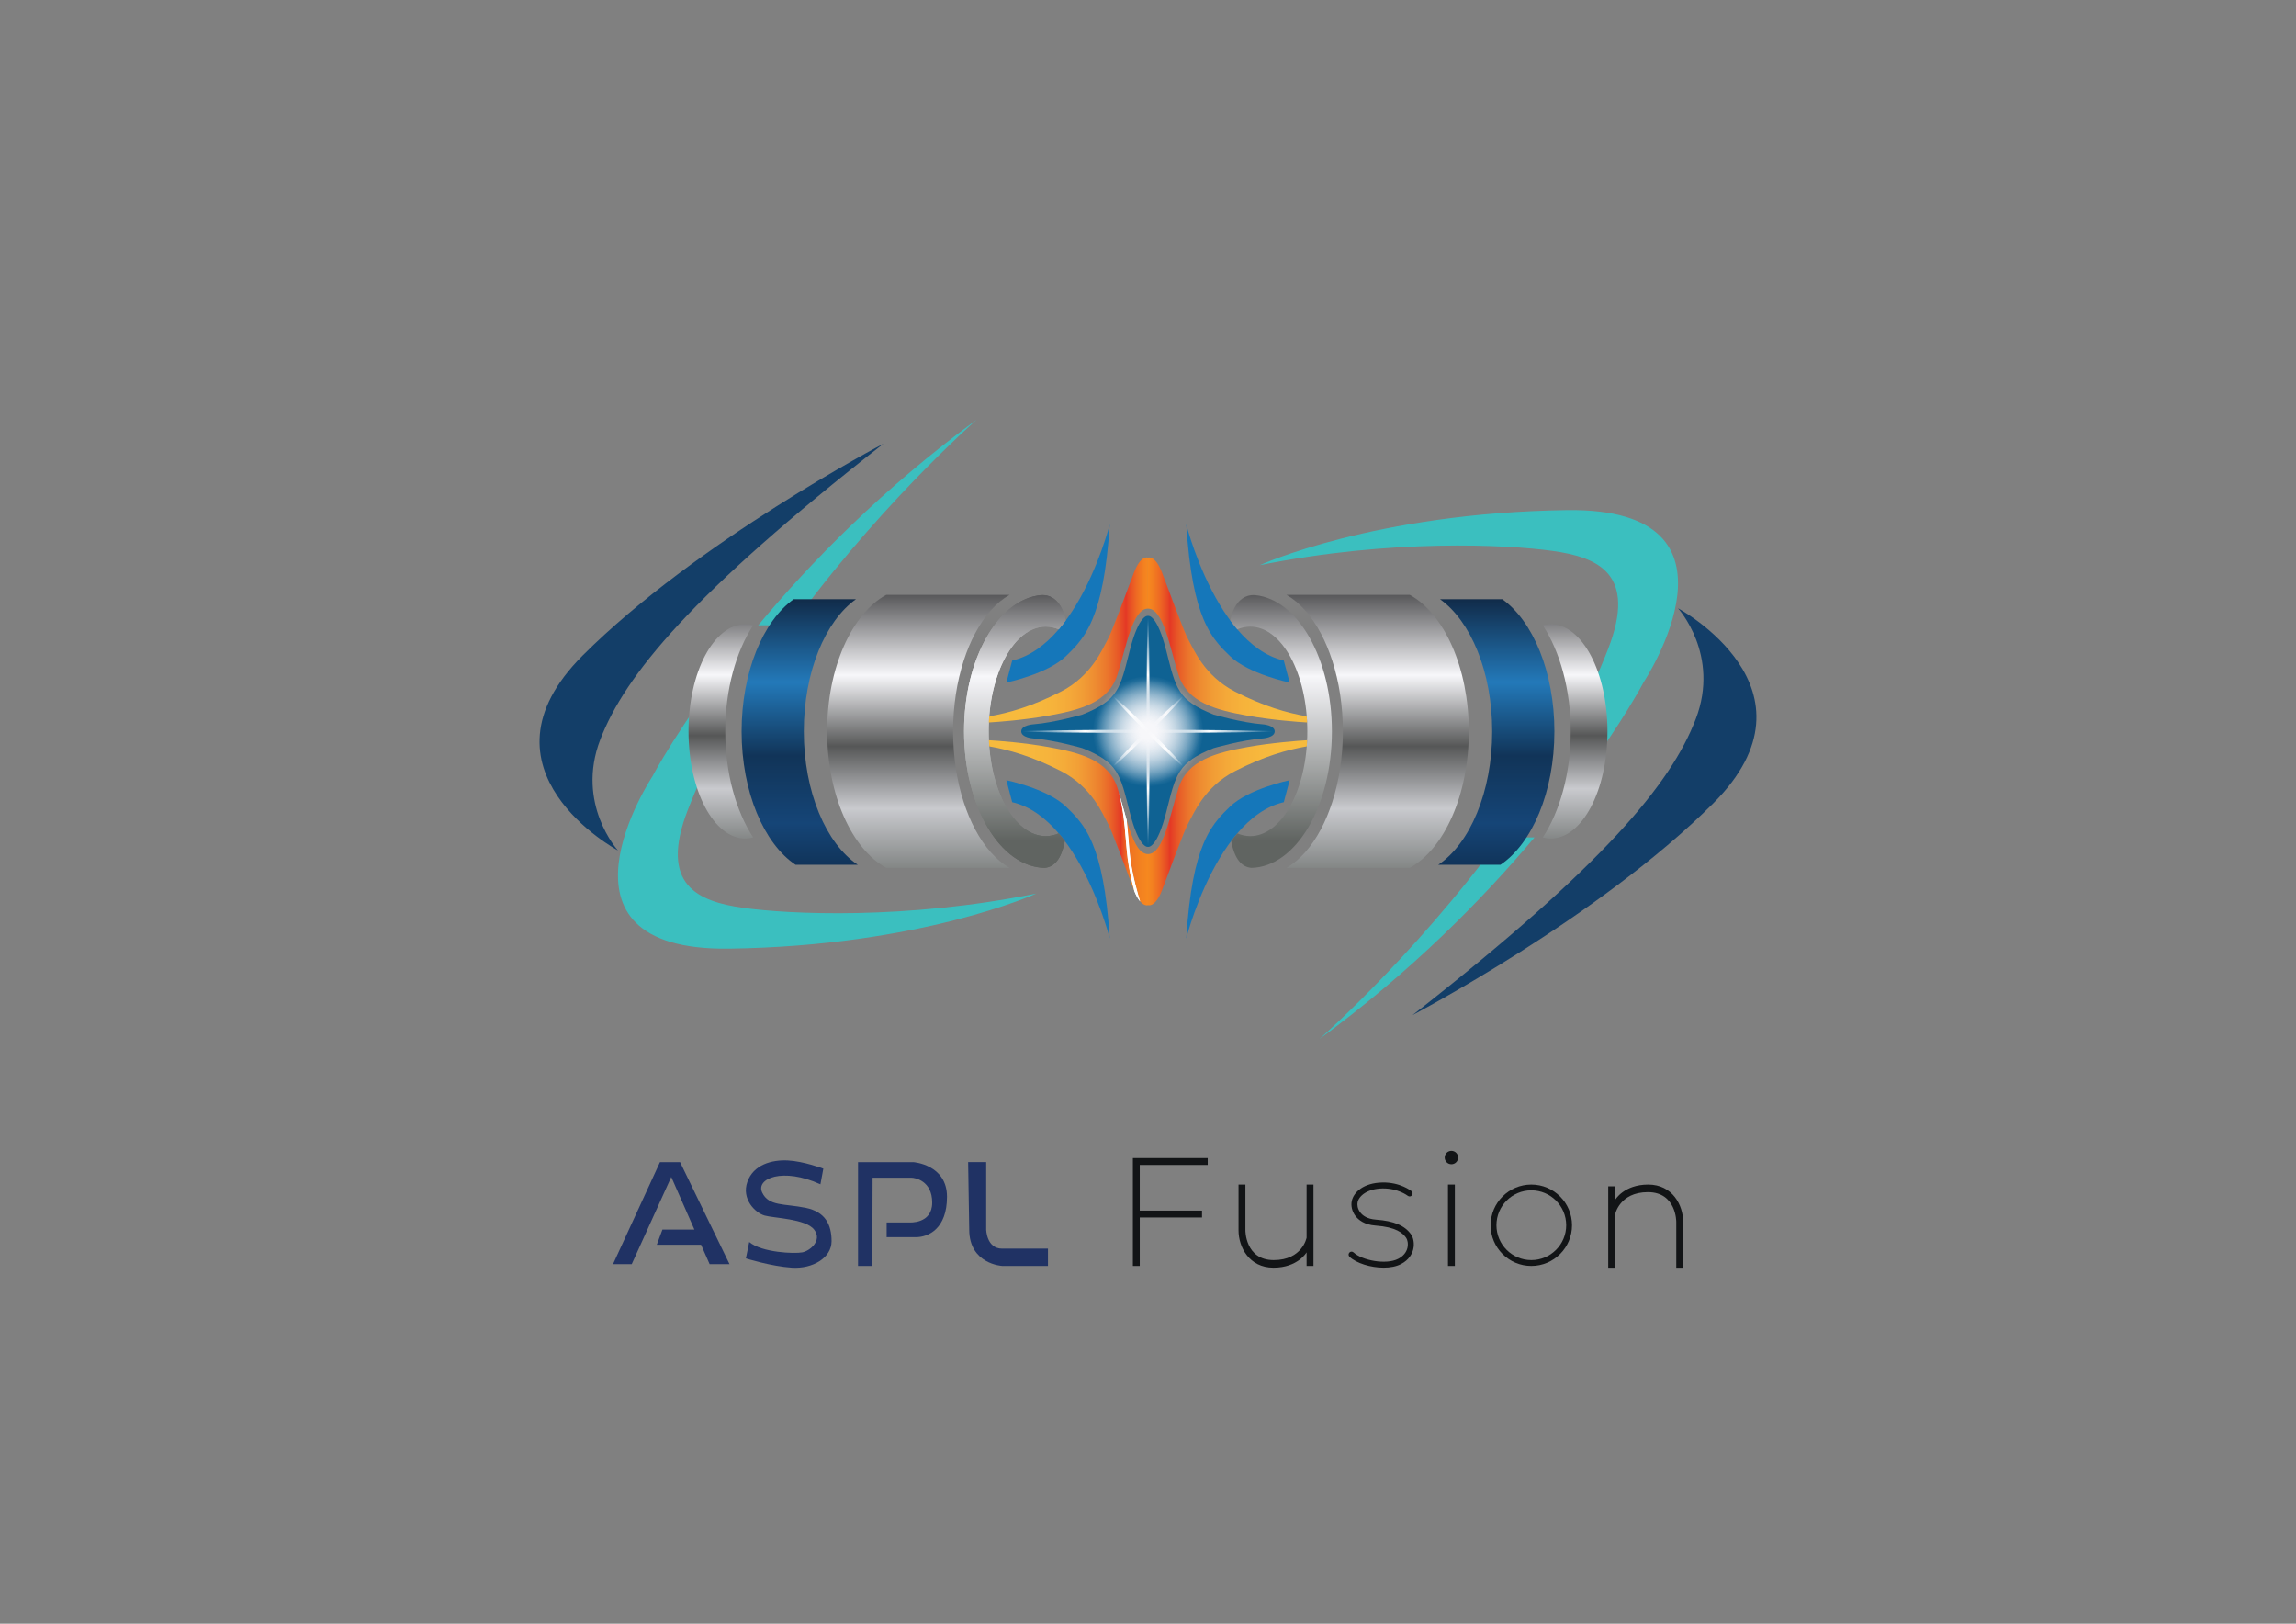 <?xml version="1.0" encoding="utf-8"?>
<!-- Generator: Adobe Illustrator 26.2.1, SVG Export Plug-In . SVG Version: 6.00 Build 0)  -->
<svg version="1.1" xmlns="http://www.w3.org/2000/svg" xmlns:xlink="http://www.w3.org/1999/xlink" x="0px" y="0px"
	 viewBox="0 0 841.89 595.28" style="enable-background:new 0 0 841.89 595.28;" xml:space="preserve">
<rect x="0" y="0" width="841.89" height="595.28" fill="#808080" stroke="none"/>
<style type="text/css">
	.st0{fill:#3BBFBF;}
	.st1{fill:none;stroke:#3BBFBF;stroke-miterlimit:10;}
	.st2{fill:#133E68;}
	.st3{fill:url(#SVGID_1_);}
	.st4{fill:url(#SVGID_00000067929829165060663300000016492896563579818895_);}
	.st5{fill:url(#SVGID_00000017508661032748709780000016742920213115757185_);}
	.st6{fill:#1577BA;}
	.st7{fill:url(#SVGID_00000039131225110367154950000007481929971109971346_);}
	.st8{fill:url(#SVGID_00000152973298299315319210000005357678336258020000_);}
	.st9{fill:url(#SVGID_00000106111786703826969020000012593630965589536180_);}
	.st10{fill:#0F6293;}
	.st11{fill:url(#SVGID_00000052815048708229492410000016962559991307386285_);}
	.st12{fill:url(#SVGID_00000160901152555821102400000016321076280805070013_);}
	.st13{fill:url(#SVGID_00000077323781707552852530000013588553688644304553_);}
	.st14{fill:url(#SVGID_00000165945393510970789670000001627827994874736045_);}
	.st15{fill:url(#SVGID_00000021816301580020816150000009899850592181669514_);}
	.st16{fill:url(#SVGID_00000027579247941199952770000013393213427497941182_);}
	.st17{fill:url(#SVGID_00000164505480424264519140000014971788144924179640_);}
	.st18{fill:url(#SVGID_00000155859219672228535370000007221470481061511082_);}
	.st19{fill:url(#SVGID_00000155861617363000612920000004938043191346144958_);}
	.st20{fill:url(#SVGID_00000003819752503585260930000015502337563482956183_);}
	.st21{fill:url(#SVGID_00000077296764784426308180000017770082442831891333_);}
	.st22{fill:url(#SVGID_00000011727613824660291920000017391092720680626847_);}
	.st23{fill:#FFFFFF;}
	.st24{fill:url(#SVGID_00000046331339986961186460000012322188714119820981_);}
	.st25{fill:url(#SVGID_00000134960026117954925510000009640909114744671140_);}
	.st26{fill:url(#SVGID_00000054974616331024838460000007774229612467104689_);}
	.st27{fill:url(#SVGID_00000009554771455397804370000010318642750378455685_);}
	.st28{fill:url(#SVGID_00000005986221927350170430000005724099296669447298_);}
	.st29{fill:#203264;}
	.st30{fill:#121416;}
	.st31{display:none;}
	.st32{display:inline;}
</style>
<g id="Layer_1">
	<g>
		<path class="st0" d="M574.53,187.01c-70.49,0.97-112.63,20.2-112.63,20.2c48.16-9.71,90.68-7.57,107.38-5.24
			s31.07,8.38,20.39,35.92c-3.73,9.62-8.21,19.08-13.18,28.29h2.28v20.46c16.18-21.75,23.91-36.52,23.91-36.52
			S645.02,186.04,574.53,187.01z"/>
		<path class="st0" d="M557.86,307.02v-10.5c-33.45,48.81-74.08,84.42-74.08,84.42c33.7-24.69,59.81-51.23,78.87-73.92H557.86z"/>
	</g>
	<g>
		<path class="st0" d="M286.63,229.23v5.31c32.91-46.87,71.48-80.68,71.48-80.68c-34.42,25.22-60.93,52.37-80.08,75.37H286.63z"/>
		<path class="st0" d="M272.6,332.84c-16.7-2.33-31.07-8.38-20.39-35.92c3.48-8.97,7.61-17.81,12.19-26.43h-0.79l5.75-30.52
			c-20.44,26.15-30.16,44.71-30.16,44.71s-42.33,64.08,28.16,63.11c70.49-0.97,112.63-20.2,112.63-20.2
			C331.83,337.3,289.3,335.17,272.6,332.84z"/>
	</g>
	<path class="st2" d="M323.93,162.67c0,0-68.35,35.73-110.3,77.67s12.96,71.46,12.96,71.46s-15.55-17.09-6.49-40.65
		S253.51,217.81,323.93,162.67z"/>
	<linearGradient id="SVGID_1_" gradientUnits="userSpaceOnUse" x1="264.322" y1="221.956" x2="264.322" y2="317.107">
		<stop  offset="0" style="stop-color:#565658"/>
		<stop  offset="0.268" style="stop-color:#F7F7FA"/>
		<stop  offset="0.502" style="stop-color:#565757"/>
		<stop  offset="0.706" style="stop-color:#C9CACE"/>
		<stop  offset="1" style="stop-color:#606461"/>
	</linearGradient>
	<path class="st3" d="M265.94,268.13c0-15.41,3.95-29.27,10.23-38.89c-0.96-0.26-1.94-0.4-2.94-0.4
		c-11.47,0-20.77,17.59-20.77,39.29c0,21.7,9.3,39.29,20.77,39.29c1,0,1.98-0.14,2.94-0.4C269.89,297.4,265.94,283.54,265.94,268.13
		z"/>
	
		<linearGradient id="SVGID_00000026876916093768208350000001079769452992900286_" gradientUnits="userSpaceOnUse" x1="336.729" y1="217.684" x2="336.729" y2="329.189">
		<stop  offset="0" style="stop-color:#565658"/>
		<stop  offset="0.268" style="stop-color:#F7F7FA"/>
		<stop  offset="0.502" style="stop-color:#565757"/>
		<stop  offset="0.706" style="stop-color:#C9CACE"/>
		<stop  offset="1" style="stop-color:#606461"/>
	</linearGradient>
	<path style="fill:url(#SVGID_00000026876916093768208350000001079769452992900286_);" d="M357.55,304.05
		c-1.61-3.02-3.01-6.37-4.18-9.99c-2.47-7.66-3.89-16.5-3.89-25.93s1.42-18.28,3.89-25.93c1.17-3.62,2.57-6.97,4.18-9.99
		c3.42-6.43,7.74-11.35,12.62-14.13h-25.83h-7.85h-0.7h-10.83c-12.57,6.85-21.66,26.67-21.66,50.05c0,23.39,9.09,43.2,21.66,50.05
		h10.83h0.7h7.85h25.83C365.29,315.4,360.97,310.48,357.55,304.05z"/>
	
		<linearGradient id="SVGID_00000110467259934933269640000016950897983632430480_" gradientUnits="userSpaceOnUse" x1="293.234" y1="218.461" x2="293.234" y2="336.577">
		<stop  offset="0" style="stop-color:#102845"/>
		<stop  offset="0.268" style="stop-color:#2379B9"/>
		<stop  offset="0.497" style="stop-color:#113458"/>
		<stop  offset="0.706" style="stop-color:#154577"/>
		<stop  offset="1" style="stop-color:#0B1E34"/>
	</linearGradient>
	<path style="fill:url(#SVGID_00000110467259934933269640000016950897983632430480_);" d="M294.74,268.13
		c0-21.78,7.88-40.45,19.12-48.45h-22.83c-11.22,8.01-19.1,26.69-19.1,48.45c0,22.21,8.2,41.19,19.79,48.92h22.81
		C302.94,309.32,294.74,290.34,294.74,268.13z"/>
	<path class="st6" d="M400.56,309.19c-1.68-3.99-3.55-6.8-5.5-9.11c-1.38-1.63-2.79-3.02-4.2-4.37c-6.86-6.6-21.85-9.68-21.85-9.68
		l2.14,8.06c6.65,1.53,12.31,5.89,17.05,11.44c2.38,2.78,4.52,5.86,6.43,9.03c8.34,13.85,12.28,29.44,12.28,29.44
		C405.8,326.56,403.47,316.11,400.56,309.19z"/>
	<path class="st6" d="M394.63,221.7c-1.91,3.17-4.06,6.25-6.43,9.03c-4.73,5.54-10.4,9.91-17.05,11.44l-2.14,8.06
		c0,0,14.98-3.07,21.85-9.68c1.41-1.36,2.82-2.74,4.2-4.37c1.95-2.31,3.82-5.12,5.5-9.11c2.92-6.93,5.24-17.37,6.35-34.8
		C406.91,192.26,402.97,207.84,394.63,221.7z"/>
	<path class="st2" d="M517.95,372.14c0,0,68.35-35.73,110.3-77.67S615.29,223,615.29,223s15.55,17.09,6.49,40.65
		S588.38,316.99,517.95,372.14z"/>
	
		<linearGradient id="SVGID_00000000930488040919758580000007316706156251564436_" gradientUnits="userSpaceOnUse" x1="577.563" y1="221.956" x2="577.563" y2="317.107">
		<stop  offset="0" style="stop-color:#565658"/>
		<stop  offset="0.268" style="stop-color:#F7F7FA"/>
		<stop  offset="0.502" style="stop-color:#565757"/>
		<stop  offset="0.706" style="stop-color:#C9CACE"/>
		<stop  offset="1" style="stop-color:#606461"/>
	</linearGradient>
	<path style="fill:url(#SVGID_00000000930488040919758580000007316706156251564436_);" d="M575.94,268.13
		c0-15.41-3.95-29.27-10.23-38.89c0.96-0.26,1.94-0.4,2.94-0.4c11.47,0,20.77,17.59,20.77,39.29c0,21.7-9.3,39.29-20.77,39.29
		c-1,0-1.98-0.14-2.94-0.4C572,297.4,575.94,283.54,575.94,268.13z"/>
	
		<linearGradient id="SVGID_00000085249358074376953810000007862170095190998928_" gradientUnits="userSpaceOnUse" x1="505.156" y1="217.684" x2="505.156" y2="329.189">
		<stop  offset="0" style="stop-color:#565658"/>
		<stop  offset="0.268" style="stop-color:#F7F7FA"/>
		<stop  offset="0.502" style="stop-color:#565757"/>
		<stop  offset="0.706" style="stop-color:#C9CACE"/>
		<stop  offset="1" style="stop-color:#606461"/>
	</linearGradient>
	<path style="fill:url(#SVGID_00000085249358074376953810000007862170095190998928_);" d="M484.33,304.05
		c1.61-3.02,3.01-6.37,4.18-9.99c2.47-7.66,3.89-16.5,3.89-25.93s-1.42-18.28-3.89-25.93c-1.17-3.62-2.57-6.97-4.18-9.99
		c-3.42-6.43-7.74-11.35-12.62-14.13h25.83h7.85h0.7h10.83c12.57,6.85,21.66,26.67,21.66,50.05c0,23.39-9.09,43.2-21.66,50.05H506.1
		h-0.7h-7.85h-25.83C476.59,315.4,480.91,310.48,484.33,304.05z"/>
	
		<linearGradient id="SVGID_00000103242117603927466400000003623631681060151483_" gradientUnits="userSpaceOnUse" x1="548.65" y1="218.461" x2="548.65" y2="336.577">
		<stop  offset="0" style="stop-color:#102845"/>
		<stop  offset="0.268" style="stop-color:#2379B9"/>
		<stop  offset="0.497" style="stop-color:#113458"/>
		<stop  offset="0.706" style="stop-color:#154577"/>
		<stop  offset="1" style="stop-color:#0B1E34"/>
	</linearGradient>
	<path style="fill:url(#SVGID_00000103242117603927466400000003623631681060151483_);" d="M547.15,268.13
		c0-21.78-7.88-40.45-19.12-48.45h22.83c11.22,8.01,19.1,26.69,19.1,48.45c0,22.21-8.2,41.19-19.79,48.92h-22.81
		C538.94,309.32,547.15,290.34,547.15,268.13z"/>
	<path class="st6" d="M441.33,309.19c1.68-3.99,3.55-6.8,5.5-9.11c1.38-1.63,2.79-3.02,4.2-4.37c6.86-6.6,21.85-9.68,21.85-9.68
		l-2.14,8.06c-6.65,1.53-12.31,5.89-17.05,11.44c-2.38,2.78-4.52,5.86-6.43,9.03c-8.34,13.85-12.28,29.44-12.28,29.44
		C436.08,326.56,438.41,316.11,441.33,309.19z"/>
	<path class="st6" d="M447.26,221.7c1.91,3.17,4.06,6.25,6.43,9.03c4.73,5.54,10.4,9.91,17.05,11.44l2.14,8.06
		c0,0-14.98-3.07-21.85-9.68c-1.41-1.36-2.82-2.74-4.2-4.37c-1.95-2.31-3.82-5.12-5.5-9.11c-2.92-6.93-5.24-17.37-6.35-34.8
		C434.97,192.26,438.92,207.84,447.26,221.7z"/>
	<path class="st10" d="M462.94,265.54c-7.64-0.58-17.93-3.56-17.93-3.56c-13.27-5.31-13.85-9.58-17.35-23.37
		c-3.46-13.66-6.66-12.83-6.72-12.82c-0.06-0.02-3.25-0.85-6.72,12.82c-3.5,13.79-4.08,18.06-17.35,23.37c0,0-10.29,2.98-17.93,3.56
		c0,0-4.47,0.26-4.47,2.59c0,2.33,4.47,2.59,4.47,2.59c7.64,0.58,17.93,3.56,17.93,3.56c13.27,5.31,13.85,9.58,17.35,23.37
		c3.46,13.66,6.66,12.83,6.72,12.82c0.06,0.02,3.25,0.85,6.72-12.82c3.5-13.79,4.08-18.06,17.35-23.37c0,0,10.29-2.98,17.93-3.56
		c0,0,4.47-0.26,4.47-2.59C467.4,265.8,462.94,265.54,462.94,265.54z"/>
	
		<radialGradient id="SVGID_00000050642295458497668050000002149912807618187156_" cx="682.438" cy="272.085" r="25.991" gradientTransform="matrix(0.52 0 0 1.614 65.857 -170.905)" gradientUnits="userSpaceOnUse">
		<stop  offset="0" style="stop-color:#FFFFFF;stop-opacity:0"/>
		<stop  offset="0.496" style="stop-color:#FFFFFF"/>
		<stop  offset="1" style="stop-color:#FFFFFF;stop-opacity:0"/>
	</radialGradient>
	<path style="fill:url(#SVGID_00000050642295458497668050000002149912807618187156_);" d="M421.54,268.16
		c0,23.36-0.38,42.29-0.56,42.29c-0.25,0-0.56-18.94-0.56-42.29s0.22-42.39,0.56-42.39C421.24,225.78,421.54,244.81,421.54,268.16z"
		/>
	
		<radialGradient id="SVGID_00000065033968467162671480000013776292908547358598_" cx="420.975" cy="268.119" r="20.276" gradientUnits="userSpaceOnUse">
		<stop  offset="0" style="stop-color:#F7F7FA"/>
		<stop  offset="0.932" style="stop-color:#F7F7FA;stop-opacity:0"/>
	</radialGradient>
	<circle style="fill:url(#SVGID_00000065033968467162671480000013776292908547358598_);" cx="420.98" cy="268.12" r="20.28"/>
	
		<linearGradient id="SVGID_00000023255205758201148850000007711217981921946788_" gradientUnits="userSpaceOnUse" x1="372.137" y1="217.296" x2="372.137" y2="308.226">
		<stop  offset="0" style="stop-color:#565658"/>
		<stop  offset="0.337" style="stop-color:#F7F7FA"/>
		<stop  offset="1" style="stop-color:#606461"/>
	</linearGradient>
	<path style="fill:url(#SVGID_00000023255205758201148850000007711217981921946788_);" d="M390.44,308.35
		c-0.73-0.97-1.47-1.91-2.25-2.82c-1.53,0.65-3.11,1-4.75,1c-11.56,0-20.93-17.19-20.93-38.4s9.37-38.4,20.93-38.4
		c1.63,0,3.22,0.35,4.75,1c0.89-1.05,1.74-2.15,2.57-3.26c-0.04-0.2-1.46-9.78-9.11-9.29c-15.7,1.55-28.15,23.32-28.15,49.96
		c0,27.43,13.2,49.69,29.55,50.04C386.65,317.82,389.19,314.92,390.44,308.35z"/>
	
		<linearGradient id="SVGID_00000111872111895462959230000011516367349843666573_" gradientUnits="userSpaceOnUse" x1="469.748" y1="217.296" x2="469.748" y2="308.226">
		<stop  offset="0" style="stop-color:#565658"/>
		<stop  offset="0.337" style="stop-color:#F7F7FA"/>
		<stop  offset="1" style="stop-color:#606461"/>
	</linearGradient>
	<path style="fill:url(#SVGID_00000111872111895462959230000011516367349843666573_);" d="M451.44,308.35
		c0.73-0.97,1.47-1.91,2.25-2.82c1.53,0.65,3.11,1,4.75,1c11.56,0,20.93-17.19,20.93-38.4s-9.37-38.4-20.93-38.4
		c-1.63,0-3.22,0.35-4.75,1c-0.89-1.05-1.74-2.15-2.57-3.26c0.04-0.2,1.46-9.78,9.11-9.29c15.7,1.55,28.15,23.32,28.15,49.96
		c0,27.43-13.2,49.69-29.55,50.04C455.23,317.82,452.7,314.92,451.44,308.35z"/>
	
		<linearGradient id="SVGID_00000029027642945012105150000014868123964037885366_" gradientUnits="userSpaceOnUse" x1="372.137" y1="217.296" x2="372.137" y2="308.226">
		<stop  offset="0" style="stop-color:#565658"/>
		<stop  offset="0.337" style="stop-color:#F7F7FA"/>
		<stop  offset="1" style="stop-color:#606461"/>
	</linearGradient>
	<path style="fill:url(#SVGID_00000029027642945012105150000014868123964037885366_);" d="M390.44,308.35
		c-0.73-0.97-1.47-1.91-2.25-2.82c-1.53,0.65-3.11,1-4.75,1c-11.56,0-20.93-17.19-20.93-38.4s9.37-38.4,20.93-38.4
		c1.63,0,3.22,0.35,4.75,1c0.89-1.05,1.74-2.15,2.57-3.26c-0.04-0.2-1.46-9.78-9.11-9.29c-15.7,1.55-28.15,23.32-28.15,49.96
		c0,27.43,13.2,49.69,29.55,50.04C386.65,317.82,389.19,314.92,390.44,308.35z"/>
	
		<linearGradient id="SVGID_00000091001414869127128760000009295108780350999209_" gradientUnits="userSpaceOnUse" x1="420.94" y1="234.613" x2="479.292" y2="234.613">
		<stop  offset="0" style="stop-color:#F6881F"/>
		<stop  offset="0.025" style="stop-color:#F38120"/>
		<stop  offset="0.069" style="stop-color:#EE6C23"/>
		<stop  offset="0.125" style="stop-color:#E64525"/>
		<stop  offset="0.138" style="stop-color:#E43825"/>
		<stop  offset="0.19" style="stop-color:#E75A27"/>
		<stop  offset="0.256" style="stop-color:#EB762C"/>
		<stop  offset="0.328" style="stop-color:#EE8B31"/>
		<stop  offset="0.407" style="stop-color:#F19C35"/>
		<stop  offset="0.496" style="stop-color:#F4A939"/>
		<stop  offset="0.6" style="stop-color:#F6B33B"/>
		<stop  offset="0.734" style="stop-color:#F7B93D"/>
		<stop  offset="1" style="stop-color:#F7BB3D"/>
	</linearGradient>
	<path style="fill:url(#SVGID_00000091001414869127128760000009295108780350999209_);" d="M479.29,264.87
		c-0.03-0.76-0.08-1.51-0.14-2.25c-7.23-1.26-15.68-3.63-26.32-9.07c-11.39-5.83-15.28-15.92-16.96-18.77s-7.28-18.42-9.81-24.92
		c-2.52-6.51-5.13-5.44-5.13-5.44v18.71c5.64,0,7.95,13.98,11.19,24.21c3.24,10.23,13.72,12.95,25.24,15.02
		C466.54,264,475.86,264.67,479.29,264.87z"/>
	
		<linearGradient id="SVGID_00000132078690469209492600000000376254516431408814_" gradientUnits="userSpaceOnUse" x1="420.94" y1="301.64" x2="479.293" y2="301.64">
		<stop  offset="0" style="stop-color:#F6881F"/>
		<stop  offset="0.025" style="stop-color:#F38120"/>
		<stop  offset="0.069" style="stop-color:#EE6C23"/>
		<stop  offset="0.125" style="stop-color:#E64525"/>
		<stop  offset="0.138" style="stop-color:#E43825"/>
		<stop  offset="0.19" style="stop-color:#E75A27"/>
		<stop  offset="0.256" style="stop-color:#EB762C"/>
		<stop  offset="0.328" style="stop-color:#EE8B31"/>
		<stop  offset="0.407" style="stop-color:#F19C35"/>
		<stop  offset="0.496" style="stop-color:#F4A939"/>
		<stop  offset="0.6" style="stop-color:#F6B33B"/>
		<stop  offset="0.734" style="stop-color:#F7B93D"/>
		<stop  offset="1" style="stop-color:#F7BB3D"/>
	</linearGradient>
	<path style="fill:url(#SVGID_00000132078690469209492600000000376254516431408814_);" d="M479.16,273.63
		c0.06-0.74,0.1-1.49,0.14-2.25c-3.43,0.2-12.76,0.87-21.92,2.51c-11.52,2.07-22.01,4.79-25.24,15.02
		c-3.24,10.23-5.54,24.21-11.19,24.21v18.71c0,0,2.61,1.07,5.13-5.44c2.52-6.51,8.12-22.07,9.81-24.92
		c1.68-2.85,5.57-12.95,16.96-18.77C463.48,277.26,471.93,274.89,479.16,273.63z"/>
	
		<linearGradient id="SVGID_00000064316984518213159890000005311434983180948624_" gradientUnits="userSpaceOnUse" x1="362.592" y1="234.613" x2="420.945" y2="234.613">
		<stop  offset="0" style="stop-color:#F7BB3D"/>
		<stop  offset="0.267" style="stop-color:#F7B93D"/>
		<stop  offset="0.4" style="stop-color:#F6B33B"/>
		<stop  offset="0.504" style="stop-color:#F4A939"/>
		<stop  offset="0.593" style="stop-color:#F19C35"/>
		<stop  offset="0.672" style="stop-color:#EE8B31"/>
		<stop  offset="0.744" style="stop-color:#EB762C"/>
		<stop  offset="0.81" style="stop-color:#E75A27"/>
		<stop  offset="0.862" style="stop-color:#E43825"/>
		<stop  offset="0.875" style="stop-color:#E64525"/>
		<stop  offset="0.931" style="stop-color:#EE6C23"/>
		<stop  offset="0.975" style="stop-color:#F38120"/>
		<stop  offset="1" style="stop-color:#F6881F"/>
	</linearGradient>
	<path style="fill:url(#SVGID_00000064316984518213159890000005311434983180948624_);" d="M415.81,209.86
		c-2.52,6.51-8.12,22.07-9.81,24.92s-5.57,12.95-16.96,18.77c-10.64,5.44-19.09,7.81-26.32,9.07c-0.06,0.74-0.1,1.49-0.14,2.25
		c3.43-0.2,12.76-0.87,21.92-2.51c11.52-2.07,22.01-4.79,25.24-15.02c3.24-10.23,5.54-24.21,11.19-24.21v-18.71
		C420.94,204.42,418.34,203.35,415.81,209.86z"/>
	
		<radialGradient id="SVGID_00000162349154138243712030000005392173407230282940_" cx="195.414" cy="522.81" r="25.991" gradientTransform="matrix(0 -0.52 1.769 0 -504.026 369.806)" gradientUnits="userSpaceOnUse">
		<stop  offset="0" style="stop-color:#FFFFFF;stop-opacity:0"/>
		<stop  offset="0.496" style="stop-color:#FFFFFF"/>
		<stop  offset="1" style="stop-color:#FFFFFF;stop-opacity:0"/>
	</radialGradient>
	<path style="fill:url(#SVGID_00000162349154138243712030000005392173407230282940_);" d="M421.03,267.56
		c25.61,0,46.38,0.38,46.38,0.56c0,0.25-20.76,0.56-46.38,0.56c-25.61,0-46.48-0.22-46.48-0.56
		C374.55,267.86,395.41,267.56,421.03,267.56z"/>
	
		<radialGradient id="SVGID_00000109018806006326806550000018441835858678887325_" cx="420.975" cy="268.123" r="17.974" gradientUnits="userSpaceOnUse">
		<stop  offset="0" style="stop-color:#FFFFFF;stop-opacity:0"/>
		<stop  offset="0.496" style="stop-color:#FFFFFF"/>
		<stop  offset="1" style="stop-color:#FFFFFF;stop-opacity:0"/>
	</radialGradient>
	<path style="fill:url(#SVGID_00000109018806006326806550000018441835858678887325_);" d="M420.52,267.64
		c7.15-7.15,13.26-12.62,13.41-12.47c0.21,0.21-5.33,6.26-12.47,13.41c-7.15,7.15-13.15,12.79-13.43,12.5
		C407.8,280.86,413.38,274.78,420.52,267.64z"/>
	
		<radialGradient id="SVGID_00000078012157883464295160000005067736233670846850_" cx="420.975" cy="268.119" r="21.761" gradientUnits="userSpaceOnUse">
		<stop  offset="0.126" style="stop-color:#F7F7FA"/>
		<stop  offset="0.932" style="stop-color:#F7F7FA;stop-opacity:0"/>
	</radialGradient>
	<circle style="fill:url(#SVGID_00000078012157883464295160000005067736233670846850_);" cx="420.98" cy="268.12" r="21.76"/>
	
		<radialGradient id="SVGID_00000161595593299672715770000012021409017021745540_" cx="167.543" cy="582.029" r="17.974" gradientTransform="matrix(0 -1 1 0 -161.05 435.663)" gradientUnits="userSpaceOnUse">
		<stop  offset="0" style="stop-color:#FFFFFF;stop-opacity:0"/>
		<stop  offset="0.496" style="stop-color:#FFFFFF"/>
		<stop  offset="1" style="stop-color:#FFFFFF;stop-opacity:0"/>
	</radialGradient>
	<path style="fill:url(#SVGID_00000161595593299672715770000012021409017021745540_);" d="M420.49,268.57
		c-7.15-7.15-12.62-13.26-12.47-13.41c0.21-0.21,6.26,5.33,13.41,12.47c7.15,7.15,12.79,13.15,12.5,13.43
		C433.71,281.29,427.64,275.72,420.49,268.57z"/>
	<path class="st23" d="M413.76,307.26c-0.18-2.17-0.36-4.29-0.61-6.48c-0.97-3.3-1.89-6.87-2.87-10.17
		c1.62,6.39,2.05,11.42,2.48,16.73c0.19,2.3,0.39,4.68,0.69,7.18c0.53,4.37,1.6,8.9,2.49,12.18c0.73,1.81,1.47,3.01,2.14,3.79
		c-0.69-2.21-2.82-9.34-3.64-16.09C414.14,311.92,413.95,309.55,413.76,307.26z"/>
	
		<linearGradient id="SVGID_00000072976033066371655250000008365932245931434156_" gradientUnits="userSpaceOnUse" x1="362.592" y1="329.983" x2="420.945" y2="329.983">
		<stop  offset="0" style="stop-color:#F7BB3D"/>
		<stop  offset="0.267" style="stop-color:#F7B93D"/>
		<stop  offset="0.4" style="stop-color:#F6B33B"/>
		<stop  offset="0.504" style="stop-color:#F4A939"/>
		<stop  offset="0.593" style="stop-color:#F19C35"/>
		<stop  offset="0.672" style="stop-color:#EE8B31"/>
		<stop  offset="0.744" style="stop-color:#EB762C"/>
		<stop  offset="0.81" style="stop-color:#E75A27"/>
		<stop  offset="0.862" style="stop-color:#E43825"/>
		<stop  offset="0.875" style="stop-color:#E64525"/>
		<stop  offset="0.931" style="stop-color:#EE6C23"/>
		<stop  offset="0.975" style="stop-color:#F38120"/>
		<stop  offset="1" style="stop-color:#F6881F"/>
	</linearGradient>
	<path style="fill:url(#SVGID_00000072976033066371655250000008365932245931434156_);" d="M417.77,330.1
		c-0.06-0.07-0.11-0.15-0.17-0.23C417.66,329.95,417.71,330.02,417.77,330.1z"/>
	
		<linearGradient id="SVGID_00000145779599105798374420000004050014628918620085_" gradientUnits="userSpaceOnUse" x1="362.592" y1="329.253" x2="420.945" y2="329.253">
		<stop  offset="0" style="stop-color:#F7BB3D"/>
		<stop  offset="0.267" style="stop-color:#F7B93D"/>
		<stop  offset="0.4" style="stop-color:#F6B33B"/>
		<stop  offset="0.504" style="stop-color:#F4A939"/>
		<stop  offset="0.593" style="stop-color:#F19C35"/>
		<stop  offset="0.672" style="stop-color:#EE8B31"/>
		<stop  offset="0.744" style="stop-color:#EB762C"/>
		<stop  offset="0.81" style="stop-color:#E75A27"/>
		<stop  offset="0.862" style="stop-color:#E43825"/>
		<stop  offset="0.875" style="stop-color:#E64525"/>
		<stop  offset="0.931" style="stop-color:#EE6C23"/>
		<stop  offset="0.975" style="stop-color:#F38120"/>
		<stop  offset="1" style="stop-color:#F6881F"/>
	</linearGradient>
	<path style="fill:url(#SVGID_00000145779599105798374420000004050014628918620085_);" d="M417.31,329.43
		c-0.07-0.11-0.15-0.24-0.22-0.36C417.16,329.2,417.23,329.32,417.31,329.43z"/>
	
		<linearGradient id="SVGID_00000015336816238210002130000004692241333449064600_" gradientUnits="userSpaceOnUse" x1="362.592" y1="328.443" x2="420.945" y2="328.443">
		<stop  offset="0" style="stop-color:#F7BB3D"/>
		<stop  offset="0.267" style="stop-color:#F7B93D"/>
		<stop  offset="0.4" style="stop-color:#F6B33B"/>
		<stop  offset="0.504" style="stop-color:#F4A939"/>
		<stop  offset="0.593" style="stop-color:#F19C35"/>
		<stop  offset="0.672" style="stop-color:#EE8B31"/>
		<stop  offset="0.744" style="stop-color:#EB762C"/>
		<stop  offset="0.81" style="stop-color:#E75A27"/>
		<stop  offset="0.862" style="stop-color:#E43825"/>
		<stop  offset="0.875" style="stop-color:#E64525"/>
		<stop  offset="0.931" style="stop-color:#EE6C23"/>
		<stop  offset="0.975" style="stop-color:#F38120"/>
		<stop  offset="1" style="stop-color:#F6881F"/>
	</linearGradient>
	<path style="fill:url(#SVGID_00000015336816238210002130000004692241333449064600_);" d="M416.95,328.83
		c-0.13-0.24-0.27-0.49-0.4-0.77C416.68,328.33,416.81,328.59,416.95,328.83z"/>
	
		<linearGradient id="SVGID_00000031189041139626252350000013715450967417927338_" gradientUnits="userSpaceOnUse" x1="420.904" y1="316.335" x2="303.158" y2="316.335">
		<stop  offset="0" style="stop-color:#F6881F"/>
		<stop  offset="0.025" style="stop-color:#F38120"/>
		<stop  offset="0.069" style="stop-color:#EE6C23"/>
		<stop  offset="0.125" style="stop-color:#E64525"/>
		<stop  offset="0.138" style="stop-color:#E43825"/>
		<stop  offset="0.19" style="stop-color:#E75A27"/>
		<stop  offset="0.256" style="stop-color:#EB762C"/>
		<stop  offset="0.328" style="stop-color:#EE8B31"/>
		<stop  offset="0.407" style="stop-color:#F19C35"/>
		<stop  offset="0.496" style="stop-color:#F4A939"/>
		<stop  offset="0.6" style="stop-color:#F6B33B"/>
		<stop  offset="0.734" style="stop-color:#F7B93D"/>
		<stop  offset="1" style="stop-color:#F7BB3D"/>
	</linearGradient>
	<path style="fill:url(#SVGID_00000031189041139626252350000013715450967417927338_);" d="M413.15,300.78
		c0.25,2.19,0.43,4.31,0.61,6.48c0.19,2.29,0.38,4.66,0.68,7.14c0.82,6.75,2.94,13.88,3.64,16.09c1.61,1.86,2.87,1.35,2.87,1.35
		v-18.71C417.37,313.12,415.13,307.5,413.15,300.78z"/>
	
		<linearGradient id="SVGID_00000036244286960819804940000017884483729915660206_" gradientUnits="userSpaceOnUse" x1="415.694" y1="299.632" x2="350.496" y2="299.632">
		<stop  offset="0" style="stop-color:#F6881F"/>
		<stop  offset="0.013" style="stop-color:#F38120"/>
		<stop  offset="0.036" style="stop-color:#EE6C23"/>
		<stop  offset="0.065" style="stop-color:#E64525"/>
		<stop  offset="0.072" style="stop-color:#E43825"/>
		<stop  offset="0.083" style="stop-color:#E54326"/>
		<stop  offset="0.131" style="stop-color:#E96429"/>
		<stop  offset="0.185" style="stop-color:#EC7D2D"/>
		<stop  offset="0.244" style="stop-color:#EF8F32"/>
		<stop  offset="0.311" style="stop-color:#F29F36"/>
		<stop  offset="0.39" style="stop-color:#F4AB39"/>
		<stop  offset="0.487" style="stop-color:#F6B43C"/>
		<stop  offset="0.623" style="stop-color:#F7B93D"/>
		<stop  offset="1" style="stop-color:#F7BB3D"/>
	</linearGradient>
	<path style="fill:url(#SVGID_00000036244286960819804940000017884483729915660206_);" d="M413.45,314.51
		c-0.3-2.5-0.5-4.88-0.69-7.18c-0.44-5.31-0.86-10.35-2.48-16.73c0.49,1.64,0.16,0.45-0.52-1.69
		c-3.24-10.23-13.72-12.95-25.24-15.02c-9.17-1.65-18.49-2.31-21.92-2.51c0.03,0.76,0.08,1.51,0.14,2.25
		c7.23,1.26,15.68,3.63,26.32,9.07c11.39,5.83,15.28,15.92,16.96,18.77c1.68,2.85,7.28,18.42,9.81,24.92
		c0.22,0.56,0.43,1.04,0.65,1.49c-0.17-0.36-0.35-0.76-0.52-1.18C415.05,323.41,413.98,318.89,413.45,314.51z"/>
	<path class="st23" d="M418.08,330.48L418.08,330.48c-0.1-0.12-0.21-0.25-0.31-0.39C417.87,330.23,417.98,330.37,418.08,330.48z"/>
	<path class="st23" d="M417.6,329.87c-0.1-0.14-0.19-0.28-0.29-0.44C417.4,329.59,417.5,329.73,417.6,329.87z"/>
	<path class="st23" d="M413.15,300.78c-0.49-1.66-0.96-3.39-1.44-5.11C412.18,297.39,412.66,299.12,413.15,300.78
		C413.15,300.78,413.15,300.78,413.15,300.78z"/>
	<path class="st23" d="M417.09,329.07c-0.05-0.08-0.09-0.16-0.14-0.24C416.99,328.91,417.04,328.99,417.09,329.07z"/>
	<path class="st23" d="M416.54,328.06c-0.03-0.06-0.06-0.12-0.09-0.18C416.49,327.94,416.52,328,416.54,328.06z"/>
	<path class="st23" d="M413.76,307.26c-0.18-2.17-0.36-4.29-0.61-6.48c-0.49-1.66-0.96-3.38-1.44-5.11
		c-0.47-1.71-0.94-3.42-1.43-5.06c1.62,6.39,2.05,11.42,2.48,16.73c0.19,2.3,0.39,4.68,0.69,7.18c0.53,4.37,1.6,8.9,2.49,12.18
		c0.17,0.43,0.35,0.82,0.52,1.18c0.03,0.06,0.06,0.12,0.09,0.18c0.14,0.28,0.27,0.53,0.4,0.77c0.05,0.08,0.09,0.17,0.14,0.24
		c0.07,0.12,0.15,0.25,0.22,0.36c0.1,0.15,0.2,0.3,0.29,0.44c0.06,0.08,0.11,0.15,0.17,0.23c0.1,0.14,0.21,0.27,0.31,0.39
		c-0.69-2.21-2.82-9.34-3.64-16.09C414.14,311.92,413.95,309.55,413.76,307.26z"/>
	<g>
		<polygon class="st29" points="241.99,426.06 224.78,463.47 231.64,463.47 246.14,431.49 254.62,450.78 242.9,450.78 
			240.83,456.35 257.07,456.35 260.21,463.47 267.5,463.47 249.37,426.06 		"/>
		<path class="st29" d="M361.61,450.78v-2.59v-22.14h-6.62l0.4,24.73c0,12.69,12.04,13.33,12.04,13.33h16.83v-6.34
			c0,0-11.13,0-16.83,0C361.74,457.77,361.61,450.78,361.61,450.78z"/>
		<path class="st29" d="M334.91,426.06h-20.29v38.06h5.24l0.1-32.36h14.18c1.46,0,7.67,1.17,7.67,9.13s-8.45,7.28-8.45,7.28h-8.25
			v5.4h10.75c4.44,0,11.38-2.98,11.38-14.82S334.91,426.06,334.91,426.06z"/>
		<path class="st29" d="M295.49,442.82c-7.95-1.63-13.59-0.49-16.02-5.63s7.57-9.32,21.36-3.01l1.07-5.73c0,0-7.18-2.72-13.05-3.01
			s-12.58,1.55-14.81,7.86c-2.23,6.31,2.91,11.36,6.31,12.33c3.4,0.97,15.05,1.17,18.16,5.15c3.11,3.98-1.46,7.77-4.27,8.35
			c-2.82,0.58-14.95,0.1-19.52-3.79l-1.22,6.02c0,0,9.28,2.91,16.86,3.4s14.56-3.59,14.56-9.71S302.58,444.28,295.49,442.82z"/>
		<rect x="530.94" y="434.28" class="st30" width="2.52" height="29.84"/>
		<polygon class="st30" points="415.4,424.57 415.4,427.09 415.4,443.83 415.4,446.35 415.4,464.12 417.92,464.12 417.92,446.35 
			440.75,446.35 440.75,443.83 417.92,443.83 417.92,427.09 442.84,427.09 442.84,424.57 417.92,424.57 		"/>
		<path class="st30" d="M561.5,434.28c-8.24,0-14.92,6.68-14.92,14.92s6.68,14.92,14.92,14.92c8.24,0,14.92-6.68,14.92-14.92
			S569.74,434.28,561.5,434.28z M561.5,461.98c-7.06,0-12.79-5.72-12.79-12.79s5.72-12.79,12.79-12.79
			c7.06,0,12.79,5.72,12.79,12.79S568.57,461.98,561.5,461.98z"/>
		<path class="st30" d="M479.09,453.79c0,0-1.55,8.19-12.04,8.19s-10.39-10.92-10.39-10.92v-16.79h-2.52v16.79
			c0,6.11,3.88,13.7,12.82,13.7s12.14-5.63,12.14-5.63v4.98h2.52v-29.84h-2.52V453.79z"/>
		<path class="st30" d="M604.36,434.28c-8.93,0-12.14,5.63-12.14,5.63v-4.98h-2.52v29.84h2.52v-19.52c0,0,1.55-8.19,12.04-8.19
			s10.39,10.92,10.39,10.92v16.79h2.52v-16.79C617.18,441.87,613.29,434.28,604.36,434.28z"/>
		<path class="st30" d="M532.2,421.91c-1.36,0-2.46,1.1-2.46,2.46s1.1,2.46,2.46,2.46c1.36,0,2.46-1.1,2.46-2.46
			S533.56,421.91,532.2,421.91z"/>
		<path class="st30" d="M504.53,447.14c-3.29-0.24-4.96-1.59-5.77-2.68c-1-1.33-1.14-2.79-0.95-3.71c0.5-2.35,3.56-4.93,9.07-5.05
			c5.72-0.1,9.24,2.64,9.31,2.69c0.47,0.38,1.15,0.31,1.53-0.16c0.38-0.47,0.31-1.15-0.16-1.54c-0.17-0.13-4.16-3.32-10.73-3.17
			c-6.74,0.14-10.46,3.5-11.16,6.77c-0.39,1.8,0.11,3.85,1.33,5.48c1.09,1.45,3.25,3.24,7.36,3.54c7.58,0.56,10.01,2.72,11.27,4.54
			c0.4,0.57,0.84,2.03,0.43,3.7c-0.41,1.66-1.57,3.02-3.36,3.95c-4.45,2.31-13.28,0.59-16.37-2.33c-0.44-0.41-1.13-0.39-1.54,0.05
			s-0.39,1.13,0.05,1.54c2.49,2.35,7.72,3.99,12.5,3.99c2.36,0,4.62-0.4,6.38-1.32c2.98-1.55,4.07-3.77,4.47-5.36
			c0.55-2.23,0.02-4.36-0.75-5.47C515.14,449.31,511.16,447.62,504.53,447.14z"/>
	</g>
</g>
<g id="Layer_2" class="st31">
</g>
</svg>
